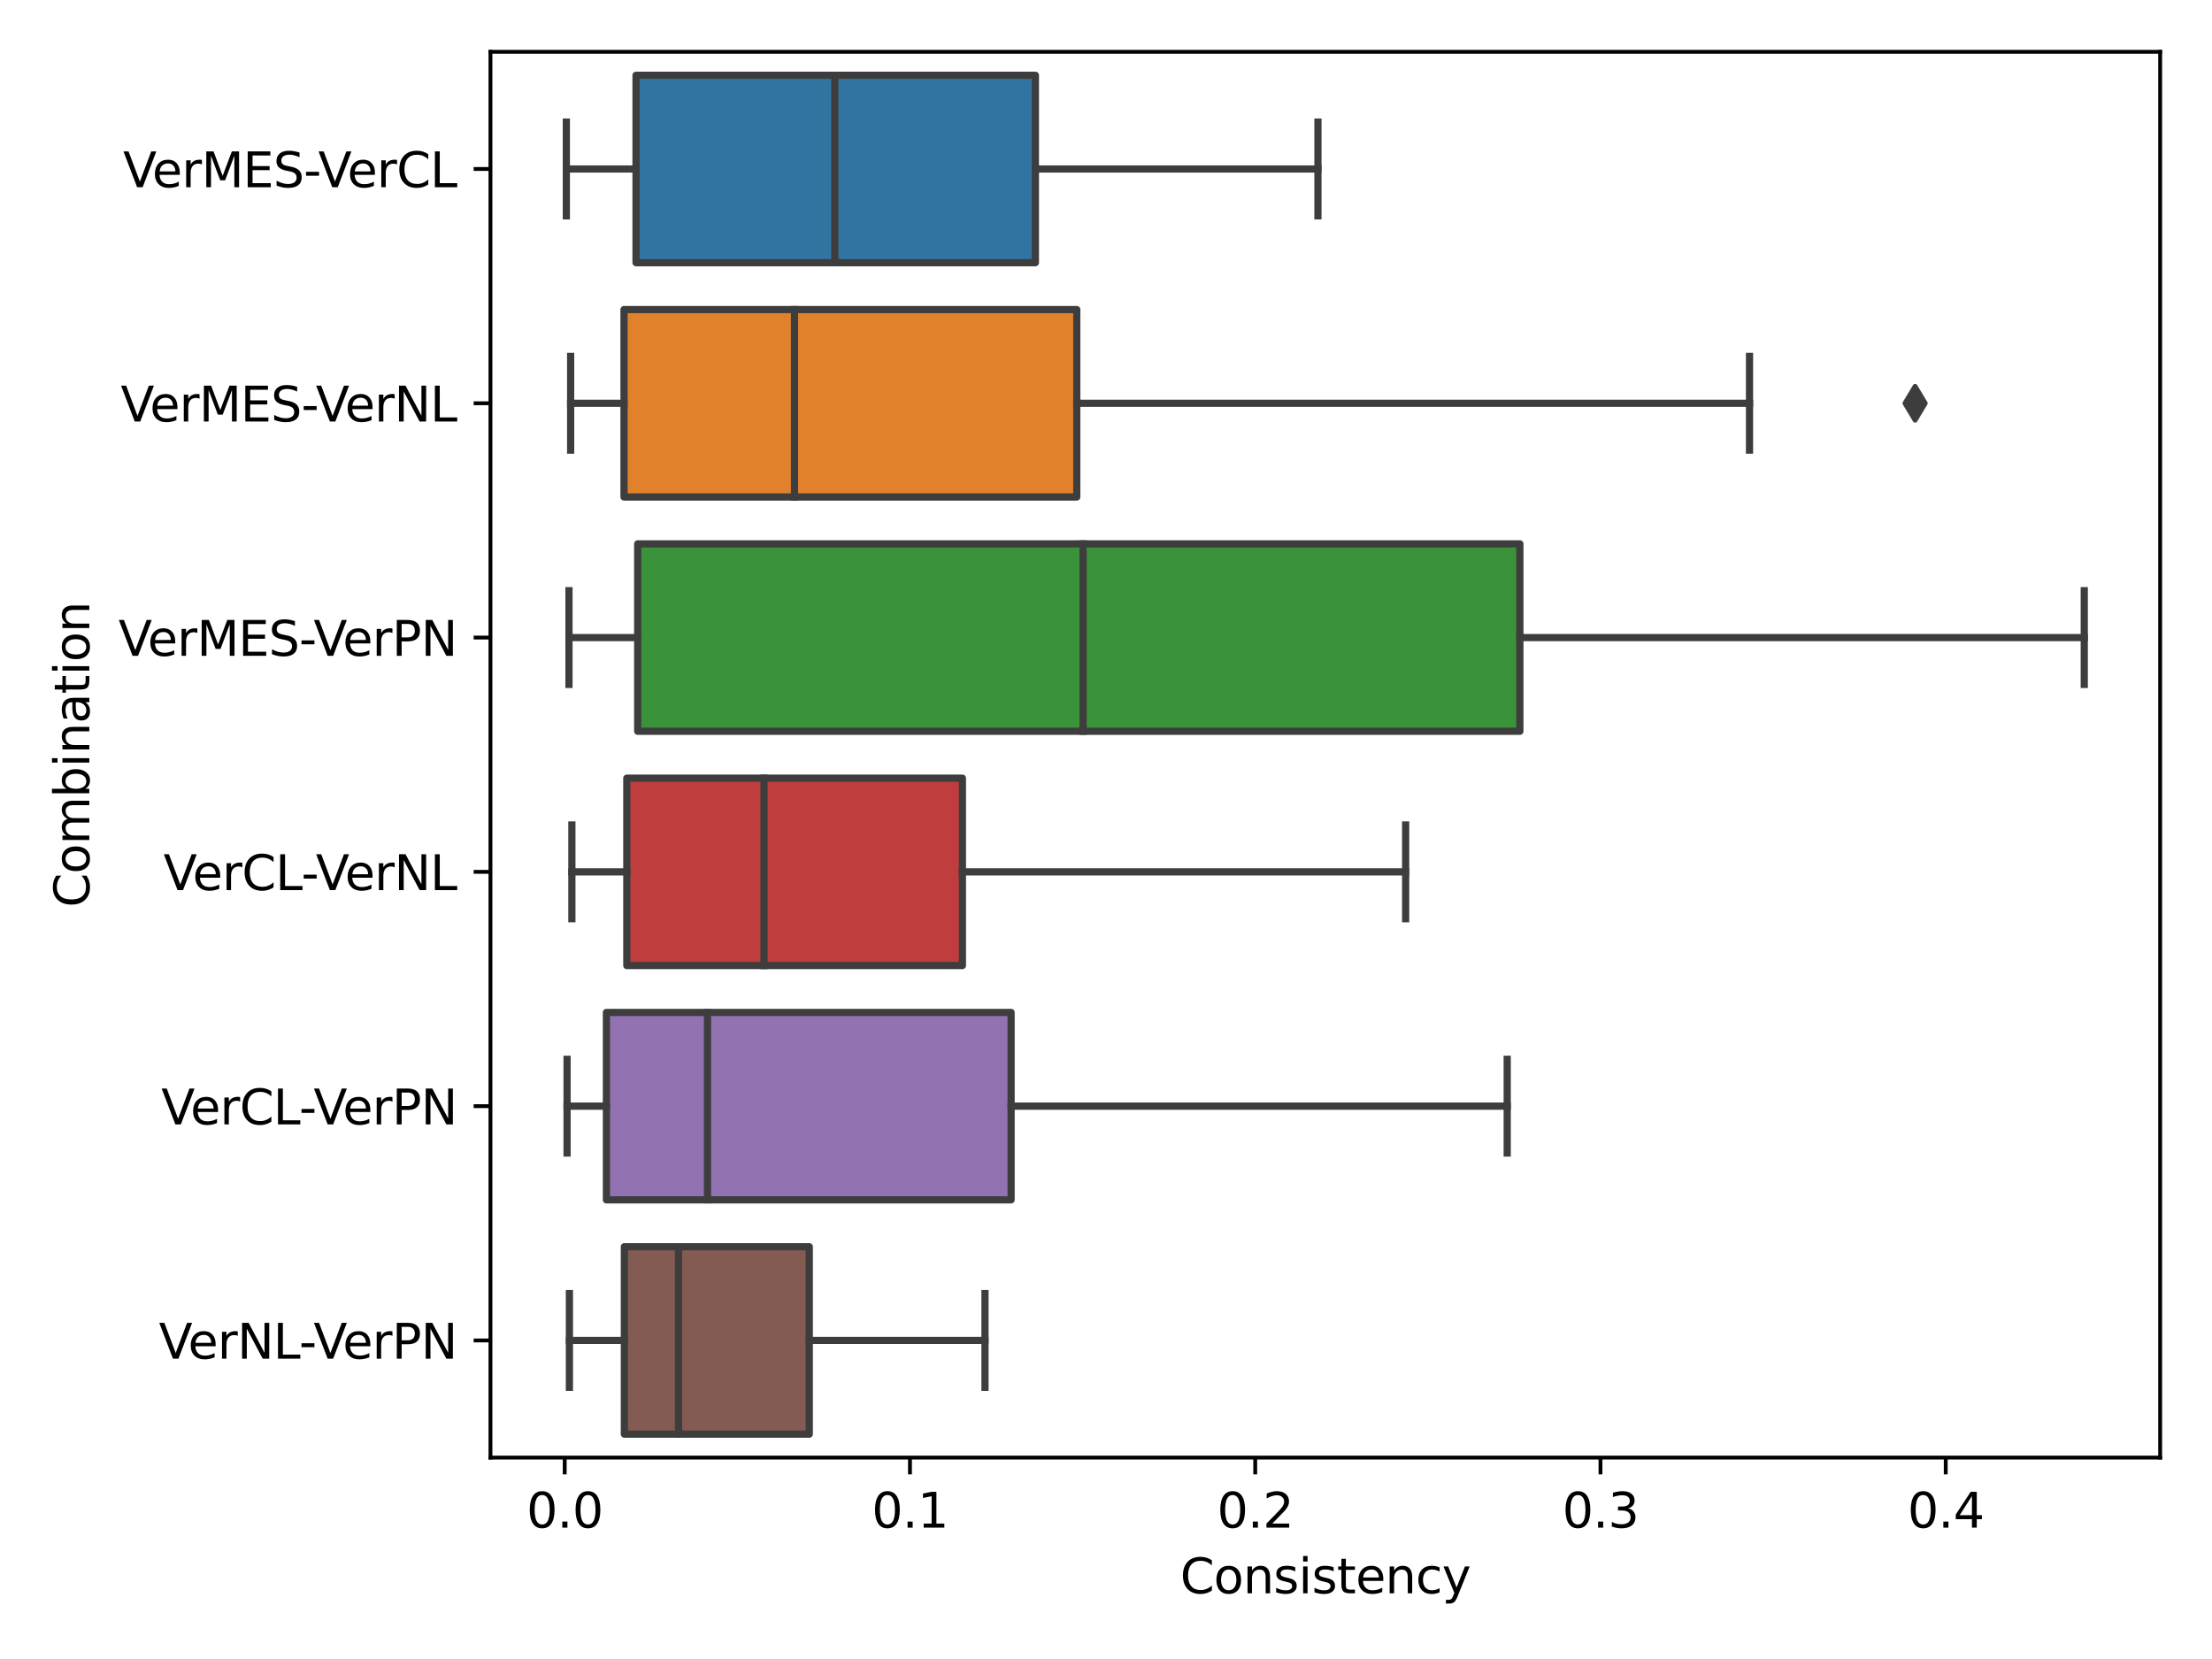 <?xml version="1.0" encoding="utf-8" standalone="no"?>
<!DOCTYPE svg PUBLIC "-//W3C//DTD SVG 1.1//EN"
  "http://www.w3.org/Graphics/SVG/1.1/DTD/svg11.dtd">
<svg xmlns:xlink="http://www.w3.org/1999/xlink" width="460.8pt" height="345.6pt" viewBox="0 0 460.8 345.6" xmlns="http://www.w3.org/2000/svg" version="1.1">
 <defs>
  <style type="text/css">*{stroke-linejoin: round; stroke-linecap: butt}</style>
 </defs>
 <g id="figure_1">
  <g id="patch_1">
   <path d="M 0 345.6 
L 460.8 345.6 
L 460.8 0 
L 0 0 
z
" style="fill: #ffffff"/>
  </g>
  <g id="axes_1">
   <g id="patch_2">
    <path d="M 102.17 303.64 
L 450 303.64 
L 450 10.8 
L 102.17 10.8 
z
" style="fill: #ffffff"/>
   </g>
   <g id="patch_3">
    <path d="M 132.493 15.681 
L 132.493 54.726 
L 215.693 54.726 
L 215.693 15.681 
L 132.493 15.681 
z
" clip-path="url(#p54fb8f31ed)" style="fill: #3274a1; stroke: #3d3d3d; stroke-width: 1.5; stroke-linejoin: miter"/>
   </g>
   <g id="patch_4">
    <path d="M 129.994 64.487 
L 129.994 103.533 
L 224.316 103.533 
L 224.316 64.487 
L 129.994 64.487 
z
" clip-path="url(#p54fb8f31ed)" style="fill: #e1812c; stroke: #3d3d3d; stroke-width: 1.5; stroke-linejoin: miter"/>
   </g>
   <g id="patch_5">
    <path d="M 132.843 113.294 
L 132.843 152.339 
L 316.621 152.339 
L 316.621 113.294 
L 132.843 113.294 
z
" clip-path="url(#p54fb8f31ed)" style="fill: #3a923a; stroke: #3d3d3d; stroke-width: 1.5; stroke-linejoin: miter"/>
   </g>
   <g id="patch_6">
    <path d="M 130.576 162.101 
L 130.576 201.146 
L 200.486 201.146 
L 200.486 162.101 
L 130.576 162.101 
z
" clip-path="url(#p54fb8f31ed)" style="fill: #c03d3e; stroke: #3d3d3d; stroke-width: 1.5; stroke-linejoin: miter"/>
   </g>
   <g id="patch_7">
    <path d="M 126.325 210.907 
L 126.325 249.953 
L 210.632 249.953 
L 210.632 210.907 
L 126.325 210.907 
z
" clip-path="url(#p54fb8f31ed)" style="fill: #9372b2; stroke: #3d3d3d; stroke-width: 1.5; stroke-linejoin: miter"/>
   </g>
   <g id="patch_8">
    <path d="M 130.064 259.714 
L 130.064 298.759 
L 168.587 298.759 
L 168.587 259.714 
L 130.064 259.714 
z
" clip-path="url(#p54fb8f31ed)" style="fill: #845b53; stroke: #3d3d3d; stroke-width: 1.5; stroke-linejoin: miter"/>
   </g>
   <g id="matplotlib.axis_1">
    <g id="xtick_1">
     <g id="line2d_1">
      <defs>
       <path id="m3385fdae1e" d="M 0 0 
L 0 3.5 
" style="stroke: #000000; stroke-width: 0.8"/>
      </defs>
      <g>
       <use xlink:href="#m3385fdae1e" x="117.639" y="303.64" style="stroke: #000000; stroke-width: 0.8"/>
      </g>
     </g>
     <g id="text_1">
      <!-- 0.0 -->
      <g transform="translate(109.688 318.238) scale(0.1 -0.1)">
       <defs>
        <path id="DejaVuSans-30" d="M 2034 4250 
Q 1547 4250 1301 3770 
Q 1056 3291 1056 2328 
Q 1056 1369 1301 889 
Q 1547 409 2034 409 
Q 2525 409 2770 889 
Q 3016 1369 3016 2328 
Q 3016 3291 2770 3770 
Q 2525 4250 2034 4250 
z
M 2034 4750 
Q 2819 4750 3233 4129 
Q 3647 3509 3647 2328 
Q 3647 1150 3233 529 
Q 2819 -91 2034 -91 
Q 1250 -91 836 529 
Q 422 1150 422 2328 
Q 422 3509 836 4129 
Q 1250 4750 2034 4750 
z
" transform="scale(0.016)"/>
        <path id="DejaVuSans-2e" d="M 684 794 
L 1344 794 
L 1344 0 
L 684 0 
L 684 794 
z
" transform="scale(0.016)"/>
       </defs>
       <use xlink:href="#DejaVuSans-30"/>
       <use xlink:href="#DejaVuSans-2e" x="63.623"/>
       <use xlink:href="#DejaVuSans-30" x="95.41"/>
      </g>
     </g>
    </g>
    <g id="xtick_2">
     <g id="line2d_2">
      <g>
       <use xlink:href="#m3385fdae1e" x="189.562" y="303.64" style="stroke: #000000; stroke-width: 0.8"/>
      </g>
     </g>
     <g id="text_2">
      <!-- 0.1 -->
      <g transform="translate(181.61 318.238) scale(0.1 -0.1)">
       <defs>
        <path id="DejaVuSans-31" d="M 794 531 
L 1825 531 
L 1825 4091 
L 703 3866 
L 703 4441 
L 1819 4666 
L 2450 4666 
L 2450 531 
L 3481 531 
L 3481 0 
L 794 0 
L 794 531 
z
" transform="scale(0.016)"/>
       </defs>
       <use xlink:href="#DejaVuSans-30"/>
       <use xlink:href="#DejaVuSans-2e" x="63.623"/>
       <use xlink:href="#DejaVuSans-31" x="95.41"/>
      </g>
     </g>
    </g>
    <g id="xtick_3">
     <g id="line2d_3">
      <g>
       <use xlink:href="#m3385fdae1e" x="261.485" y="303.64" style="stroke: #000000; stroke-width: 0.8"/>
      </g>
     </g>
     <g id="text_3">
      <!-- 0.2 -->
      <g transform="translate(253.533 318.238) scale(0.1 -0.1)">
       <defs>
        <path id="DejaVuSans-32" d="M 1228 531 
L 3431 531 
L 3431 0 
L 469 0 
L 469 531 
Q 828 903 1448 1529 
Q 2069 2156 2228 2338 
Q 2531 2678 2651 2914 
Q 2772 3150 2772 3378 
Q 2772 3750 2511 3984 
Q 2250 4219 1831 4219 
Q 1534 4219 1204 4116 
Q 875 4013 500 3803 
L 500 4441 
Q 881 4594 1212 4672 
Q 1544 4750 1819 4750 
Q 2544 4750 2975 4387 
Q 3406 4025 3406 3419 
Q 3406 3131 3298 2873 
Q 3191 2616 2906 2266 
Q 2828 2175 2409 1742 
Q 1991 1309 1228 531 
z
" transform="scale(0.016)"/>
       </defs>
       <use xlink:href="#DejaVuSans-30"/>
       <use xlink:href="#DejaVuSans-2e" x="63.623"/>
       <use xlink:href="#DejaVuSans-32" x="95.41"/>
      </g>
     </g>
    </g>
    <g id="xtick_4">
     <g id="line2d_4">
      <g>
       <use xlink:href="#m3385fdae1e" x="333.408" y="303.64" style="stroke: #000000; stroke-width: 0.8"/>
      </g>
     </g>
     <g id="text_4">
      <!-- 0.3 -->
      <g transform="translate(325.456 318.238) scale(0.1 -0.1)">
       <defs>
        <path id="DejaVuSans-33" d="M 2597 2516 
Q 3050 2419 3304 2112 
Q 3559 1806 3559 1356 
Q 3559 666 3084 287 
Q 2609 -91 1734 -91 
Q 1441 -91 1130 -33 
Q 819 25 488 141 
L 488 750 
Q 750 597 1062 519 
Q 1375 441 1716 441 
Q 2309 441 2620 675 
Q 2931 909 2931 1356 
Q 2931 1769 2642 2001 
Q 2353 2234 1838 2234 
L 1294 2234 
L 1294 2753 
L 1863 2753 
Q 2328 2753 2575 2939 
Q 2822 3125 2822 3475 
Q 2822 3834 2567 4026 
Q 2313 4219 1838 4219 
Q 1578 4219 1281 4162 
Q 984 4106 628 3988 
L 628 4550 
Q 988 4650 1302 4700 
Q 1616 4750 1894 4750 
Q 2613 4750 3031 4423 
Q 3450 4097 3450 3541 
Q 3450 3153 3228 2886 
Q 3006 2619 2597 2516 
z
" transform="scale(0.016)"/>
       </defs>
       <use xlink:href="#DejaVuSans-30"/>
       <use xlink:href="#DejaVuSans-2e" x="63.623"/>
       <use xlink:href="#DejaVuSans-33" x="95.41"/>
      </g>
     </g>
    </g>
    <g id="xtick_5">
     <g id="line2d_5">
      <g>
       <use xlink:href="#m3385fdae1e" x="405.33" y="303.64" style="stroke: #000000; stroke-width: 0.8"/>
      </g>
     </g>
     <g id="text_5">
      <!-- 0.4 -->
      <g transform="translate(397.379 318.238) scale(0.1 -0.1)">
       <defs>
        <path id="DejaVuSans-34" d="M 2419 4116 
L 825 1625 
L 2419 1625 
L 2419 4116 
z
M 2253 4666 
L 3047 4666 
L 3047 1625 
L 3713 1625 
L 3713 1100 
L 3047 1100 
L 3047 0 
L 2419 0 
L 2419 1100 
L 313 1100 
L 313 1709 
L 2253 4666 
z
" transform="scale(0.016)"/>
       </defs>
       <use xlink:href="#DejaVuSans-30"/>
       <use xlink:href="#DejaVuSans-2e" x="63.623"/>
       <use xlink:href="#DejaVuSans-34" x="95.41"/>
      </g>
     </g>
    </g>
    <g id="text_6">
     <!-- Consistency -->
     <g transform="translate(245.853 331.917) scale(0.1 -0.1)">
      <defs>
       <path id="DejaVuSans-43" d="M 4122 4306 
L 4122 3641 
Q 3803 3938 3442 4084 
Q 3081 4231 2675 4231 
Q 1875 4231 1450 3742 
Q 1025 3253 1025 2328 
Q 1025 1406 1450 917 
Q 1875 428 2675 428 
Q 3081 428 3442 575 
Q 3803 722 4122 1019 
L 4122 359 
Q 3791 134 3420 21 
Q 3050 -91 2638 -91 
Q 1578 -91 968 557 
Q 359 1206 359 2328 
Q 359 3453 968 4101 
Q 1578 4750 2638 4750 
Q 3056 4750 3426 4639 
Q 3797 4528 4122 4306 
z
" transform="scale(0.016)"/>
       <path id="DejaVuSans-6f" d="M 1959 3097 
Q 1497 3097 1228 2736 
Q 959 2375 959 1747 
Q 959 1119 1226 758 
Q 1494 397 1959 397 
Q 2419 397 2687 759 
Q 2956 1122 2956 1747 
Q 2956 2369 2687 2733 
Q 2419 3097 1959 3097 
z
M 1959 3584 
Q 2709 3584 3137 3096 
Q 3566 2609 3566 1747 
Q 3566 888 3137 398 
Q 2709 -91 1959 -91 
Q 1206 -91 779 398 
Q 353 888 353 1747 
Q 353 2609 779 3096 
Q 1206 3584 1959 3584 
z
" transform="scale(0.016)"/>
       <path id="DejaVuSans-6e" d="M 3513 2113 
L 3513 0 
L 2938 0 
L 2938 2094 
Q 2938 2591 2744 2837 
Q 2550 3084 2163 3084 
Q 1697 3084 1428 2787 
Q 1159 2491 1159 1978 
L 1159 0 
L 581 0 
L 581 3500 
L 1159 3500 
L 1159 2956 
Q 1366 3272 1645 3428 
Q 1925 3584 2291 3584 
Q 2894 3584 3203 3211 
Q 3513 2838 3513 2113 
z
" transform="scale(0.016)"/>
       <path id="DejaVuSans-73" d="M 2834 3397 
L 2834 2853 
Q 2591 2978 2328 3040 
Q 2066 3103 1784 3103 
Q 1356 3103 1142 2972 
Q 928 2841 928 2578 
Q 928 2378 1081 2264 
Q 1234 2150 1697 2047 
L 1894 2003 
Q 2506 1872 2764 1633 
Q 3022 1394 3022 966 
Q 3022 478 2636 193 
Q 2250 -91 1575 -91 
Q 1294 -91 989 -36 
Q 684 19 347 128 
L 347 722 
Q 666 556 975 473 
Q 1284 391 1588 391 
Q 1994 391 2212 530 
Q 2431 669 2431 922 
Q 2431 1156 2273 1281 
Q 2116 1406 1581 1522 
L 1381 1569 
Q 847 1681 609 1914 
Q 372 2147 372 2553 
Q 372 3047 722 3315 
Q 1072 3584 1716 3584 
Q 2034 3584 2315 3537 
Q 2597 3491 2834 3397 
z
" transform="scale(0.016)"/>
       <path id="DejaVuSans-69" d="M 603 3500 
L 1178 3500 
L 1178 0 
L 603 0 
L 603 3500 
z
M 603 4863 
L 1178 4863 
L 1178 4134 
L 603 4134 
L 603 4863 
z
" transform="scale(0.016)"/>
       <path id="DejaVuSans-74" d="M 1172 4494 
L 1172 3500 
L 2356 3500 
L 2356 3053 
L 1172 3053 
L 1172 1153 
Q 1172 725 1289 603 
Q 1406 481 1766 481 
L 2356 481 
L 2356 0 
L 1766 0 
Q 1100 0 847 248 
Q 594 497 594 1153 
L 594 3053 
L 172 3053 
L 172 3500 
L 594 3500 
L 594 4494 
L 1172 4494 
z
" transform="scale(0.016)"/>
       <path id="DejaVuSans-65" d="M 3597 1894 
L 3597 1613 
L 953 1613 
Q 991 1019 1311 708 
Q 1631 397 2203 397 
Q 2534 397 2845 478 
Q 3156 559 3463 722 
L 3463 178 
Q 3153 47 2828 -22 
Q 2503 -91 2169 -91 
Q 1331 -91 842 396 
Q 353 884 353 1716 
Q 353 2575 817 3079 
Q 1281 3584 2069 3584 
Q 2775 3584 3186 3129 
Q 3597 2675 3597 1894 
z
M 3022 2063 
Q 3016 2534 2758 2815 
Q 2500 3097 2075 3097 
Q 1594 3097 1305 2825 
Q 1016 2553 972 2059 
L 3022 2063 
z
" transform="scale(0.016)"/>
       <path id="DejaVuSans-63" d="M 3122 3366 
L 3122 2828 
Q 2878 2963 2633 3030 
Q 2388 3097 2138 3097 
Q 1578 3097 1268 2742 
Q 959 2388 959 1747 
Q 959 1106 1268 751 
Q 1578 397 2138 397 
Q 2388 397 2633 464 
Q 2878 531 3122 666 
L 3122 134 
Q 2881 22 2623 -34 
Q 2366 -91 2075 -91 
Q 1284 -91 818 406 
Q 353 903 353 1747 
Q 353 2603 823 3093 
Q 1294 3584 2113 3584 
Q 2378 3584 2631 3529 
Q 2884 3475 3122 3366 
z
" transform="scale(0.016)"/>
       <path id="DejaVuSans-79" d="M 2059 -325 
Q 1816 -950 1584 -1140 
Q 1353 -1331 966 -1331 
L 506 -1331 
L 506 -850 
L 844 -850 
Q 1081 -850 1212 -737 
Q 1344 -625 1503 -206 
L 1606 56 
L 191 3500 
L 800 3500 
L 1894 763 
L 2988 3500 
L 3597 3500 
L 2059 -325 
z
" transform="scale(0.016)"/>
      </defs>
      <use xlink:href="#DejaVuSans-43"/>
      <use xlink:href="#DejaVuSans-6f" x="69.824"/>
      <use xlink:href="#DejaVuSans-6e" x="131.006"/>
      <use xlink:href="#DejaVuSans-73" x="194.385"/>
      <use xlink:href="#DejaVuSans-69" x="246.484"/>
      <use xlink:href="#DejaVuSans-73" x="274.268"/>
      <use xlink:href="#DejaVuSans-74" x="326.367"/>
      <use xlink:href="#DejaVuSans-65" x="365.576"/>
      <use xlink:href="#DejaVuSans-6e" x="427.1"/>
      <use xlink:href="#DejaVuSans-63" x="490.479"/>
      <use xlink:href="#DejaVuSans-79" x="545.459"/>
     </g>
    </g>
   </g>
   <g id="matplotlib.axis_2">
    <g id="ytick_1">
     <g id="line2d_6">
      <defs>
       <path id="ma600d9e374" d="M 0 0 
L -3.5 0 
" style="stroke: #000000; stroke-width: 0.8"/>
      </defs>
      <g>
       <use xlink:href="#ma600d9e374" x="102.17" y="35.203" style="stroke: #000000; stroke-width: 0.8"/>
      </g>
     </g>
     <g id="text_7">
      <!-- VerMES-VerCL -->
      <g transform="translate(25.64 39.003) scale(0.1 -0.1)">
       <defs>
        <path id="DejaVuSans-56" d="M 1831 0 
L 50 4666 
L 709 4666 
L 2188 738 
L 3669 4666 
L 4325 4666 
L 2547 0 
L 1831 0 
z
" transform="scale(0.016)"/>
        <path id="DejaVuSans-72" d="M 2631 2963 
Q 2534 3019 2420 3045 
Q 2306 3072 2169 3072 
Q 1681 3072 1420 2755 
Q 1159 2438 1159 1844 
L 1159 0 
L 581 0 
L 581 3500 
L 1159 3500 
L 1159 2956 
Q 1341 3275 1631 3429 
Q 1922 3584 2338 3584 
Q 2397 3584 2469 3576 
Q 2541 3569 2628 3553 
L 2631 2963 
z
" transform="scale(0.016)"/>
        <path id="DejaVuSans-4d" d="M 628 4666 
L 1569 4666 
L 2759 1491 
L 3956 4666 
L 4897 4666 
L 4897 0 
L 4281 0 
L 4281 4097 
L 3078 897 
L 2444 897 
L 1241 4097 
L 1241 0 
L 628 0 
L 628 4666 
z
" transform="scale(0.016)"/>
        <path id="DejaVuSans-45" d="M 628 4666 
L 3578 4666 
L 3578 4134 
L 1259 4134 
L 1259 2753 
L 3481 2753 
L 3481 2222 
L 1259 2222 
L 1259 531 
L 3634 531 
L 3634 0 
L 628 0 
L 628 4666 
z
" transform="scale(0.016)"/>
        <path id="DejaVuSans-53" d="M 3425 4513 
L 3425 3897 
Q 3066 4069 2747 4153 
Q 2428 4238 2131 4238 
Q 1616 4238 1336 4038 
Q 1056 3838 1056 3469 
Q 1056 3159 1242 3001 
Q 1428 2844 1947 2747 
L 2328 2669 
Q 3034 2534 3370 2195 
Q 3706 1856 3706 1288 
Q 3706 609 3251 259 
Q 2797 -91 1919 -91 
Q 1588 -91 1214 -16 
Q 841 59 441 206 
L 441 856 
Q 825 641 1194 531 
Q 1563 422 1919 422 
Q 2459 422 2753 634 
Q 3047 847 3047 1241 
Q 3047 1584 2836 1778 
Q 2625 1972 2144 2069 
L 1759 2144 
Q 1053 2284 737 2584 
Q 422 2884 422 3419 
Q 422 4038 858 4394 
Q 1294 4750 2059 4750 
Q 2388 4750 2728 4690 
Q 3069 4631 3425 4513 
z
" transform="scale(0.016)"/>
        <path id="DejaVuSans-2d" d="M 313 2009 
L 1997 2009 
L 1997 1497 
L 313 1497 
L 313 2009 
z
" transform="scale(0.016)"/>
        <path id="DejaVuSans-4c" d="M 628 4666 
L 1259 4666 
L 1259 531 
L 3531 531 
L 3531 0 
L 628 0 
L 628 4666 
z
" transform="scale(0.016)"/>
       </defs>
       <use xlink:href="#DejaVuSans-56"/>
       <use xlink:href="#DejaVuSans-65" x="60.658"/>
       <use xlink:href="#DejaVuSans-72" x="122.182"/>
       <use xlink:href="#DejaVuSans-4d" x="163.295"/>
       <use xlink:href="#DejaVuSans-45" x="249.574"/>
       <use xlink:href="#DejaVuSans-53" x="312.758"/>
       <use xlink:href="#DejaVuSans-2d" x="376.234"/>
       <use xlink:href="#DejaVuSans-56" x="406.443"/>
       <use xlink:href="#DejaVuSans-65" x="467.102"/>
       <use xlink:href="#DejaVuSans-72" x="528.625"/>
       <use xlink:href="#DejaVuSans-43" x="569.738"/>
       <use xlink:href="#DejaVuSans-4c" x="639.562"/>
      </g>
     </g>
    </g>
    <g id="ytick_2">
     <g id="line2d_7">
      <g>
       <use xlink:href="#ma600d9e374" x="102.17" y="84.01" style="stroke: #000000; stroke-width: 0.8"/>
      </g>
     </g>
     <g id="text_8">
      <!-- VerMES-VerNL -->
      <g transform="translate(25.142 87.809) scale(0.1 -0.1)">
       <defs>
        <path id="DejaVuSans-4e" d="M 628 4666 
L 1478 4666 
L 3547 763 
L 3547 4666 
L 4159 4666 
L 4159 0 
L 3309 0 
L 1241 3903 
L 1241 0 
L 628 0 
L 628 4666 
z
" transform="scale(0.016)"/>
       </defs>
       <use xlink:href="#DejaVuSans-56"/>
       <use xlink:href="#DejaVuSans-65" x="60.658"/>
       <use xlink:href="#DejaVuSans-72" x="122.182"/>
       <use xlink:href="#DejaVuSans-4d" x="163.295"/>
       <use xlink:href="#DejaVuSans-45" x="249.574"/>
       <use xlink:href="#DejaVuSans-53" x="312.758"/>
       <use xlink:href="#DejaVuSans-2d" x="376.234"/>
       <use xlink:href="#DejaVuSans-56" x="406.443"/>
       <use xlink:href="#DejaVuSans-65" x="467.102"/>
       <use xlink:href="#DejaVuSans-72" x="528.625"/>
       <use xlink:href="#DejaVuSans-4e" x="569.738"/>
       <use xlink:href="#DejaVuSans-4c" x="644.543"/>
      </g>
     </g>
    </g>
    <g id="ytick_3">
     <g id="line2d_8">
      <g>
       <use xlink:href="#ma600d9e374" x="102.17" y="132.817" style="stroke: #000000; stroke-width: 0.8"/>
      </g>
     </g>
     <g id="text_9">
      <!-- VerMES-VerPN -->
      <g transform="translate(24.684 136.616) scale(0.1 -0.1)">
       <defs>
        <path id="DejaVuSans-50" d="M 1259 4147 
L 1259 2394 
L 2053 2394 
Q 2494 2394 2734 2622 
Q 2975 2850 2975 3272 
Q 2975 3691 2734 3919 
Q 2494 4147 2053 4147 
L 1259 4147 
z
M 628 4666 
L 2053 4666 
Q 2838 4666 3239 4311 
Q 3641 3956 3641 3272 
Q 3641 2581 3239 2228 
Q 2838 1875 2053 1875 
L 1259 1875 
L 1259 0 
L 628 0 
L 628 4666 
z
" transform="scale(0.016)"/>
       </defs>
       <use xlink:href="#DejaVuSans-56"/>
       <use xlink:href="#DejaVuSans-65" x="60.658"/>
       <use xlink:href="#DejaVuSans-72" x="122.182"/>
       <use xlink:href="#DejaVuSans-4d" x="163.295"/>
       <use xlink:href="#DejaVuSans-45" x="249.574"/>
       <use xlink:href="#DejaVuSans-53" x="312.758"/>
       <use xlink:href="#DejaVuSans-2d" x="376.234"/>
       <use xlink:href="#DejaVuSans-56" x="406.443"/>
       <use xlink:href="#DejaVuSans-65" x="467.102"/>
       <use xlink:href="#DejaVuSans-72" x="528.625"/>
       <use xlink:href="#DejaVuSans-50" x="569.738"/>
       <use xlink:href="#DejaVuSans-4e" x="630.041"/>
      </g>
     </g>
    </g>
    <g id="ytick_4">
     <g id="line2d_9">
      <g>
       <use xlink:href="#ma600d9e374" x="102.17" y="181.623" style="stroke: #000000; stroke-width: 0.8"/>
      </g>
     </g>
     <g id="text_10">
      <!-- VerCL-VerNL -->
      <g transform="translate(34.057 185.423) scale(0.1 -0.1)">
       <use xlink:href="#DejaVuSans-56"/>
       <use xlink:href="#DejaVuSans-65" x="60.658"/>
       <use xlink:href="#DejaVuSans-72" x="122.182"/>
       <use xlink:href="#DejaVuSans-43" x="163.295"/>
       <use xlink:href="#DejaVuSans-4c" x="233.119"/>
       <use xlink:href="#DejaVuSans-2d" x="287.082"/>
       <use xlink:href="#DejaVuSans-56" x="317.291"/>
       <use xlink:href="#DejaVuSans-65" x="377.949"/>
       <use xlink:href="#DejaVuSans-72" x="439.473"/>
       <use xlink:href="#DejaVuSans-4e" x="480.586"/>
       <use xlink:href="#DejaVuSans-4c" x="555.391"/>
      </g>
     </g>
    </g>
    <g id="ytick_5">
     <g id="line2d_10">
      <g>
       <use xlink:href="#ma600d9e374" x="102.17" y="230.43" style="stroke: #000000; stroke-width: 0.8"/>
      </g>
     </g>
     <g id="text_11">
      <!-- VerCL-VerPN -->
      <g transform="translate(33.6 234.229) scale(0.1 -0.1)">
       <use xlink:href="#DejaVuSans-56"/>
       <use xlink:href="#DejaVuSans-65" x="60.658"/>
       <use xlink:href="#DejaVuSans-72" x="122.182"/>
       <use xlink:href="#DejaVuSans-43" x="163.295"/>
       <use xlink:href="#DejaVuSans-4c" x="233.119"/>
       <use xlink:href="#DejaVuSans-2d" x="287.082"/>
       <use xlink:href="#DejaVuSans-56" x="317.291"/>
       <use xlink:href="#DejaVuSans-65" x="377.949"/>
       <use xlink:href="#DejaVuSans-72" x="439.473"/>
       <use xlink:href="#DejaVuSans-50" x="480.586"/>
       <use xlink:href="#DejaVuSans-4e" x="540.889"/>
      </g>
     </g>
    </g>
    <g id="ytick_6">
     <g id="line2d_11">
      <g>
       <use xlink:href="#ma600d9e374" x="102.17" y="279.237" style="stroke: #000000; stroke-width: 0.8"/>
      </g>
     </g>
     <g id="text_12">
      <!-- VerNL-VerPN -->
      <g transform="translate(33.101 283.036) scale(0.1 -0.1)">
       <use xlink:href="#DejaVuSans-56"/>
       <use xlink:href="#DejaVuSans-65" x="60.658"/>
       <use xlink:href="#DejaVuSans-72" x="122.182"/>
       <use xlink:href="#DejaVuSans-4e" x="163.295"/>
       <use xlink:href="#DejaVuSans-4c" x="238.1"/>
       <use xlink:href="#DejaVuSans-2d" x="292.062"/>
       <use xlink:href="#DejaVuSans-56" x="322.271"/>
       <use xlink:href="#DejaVuSans-65" x="382.93"/>
       <use xlink:href="#DejaVuSans-72" x="444.453"/>
       <use xlink:href="#DejaVuSans-50" x="485.566"/>
       <use xlink:href="#DejaVuSans-4e" x="545.869"/>
      </g>
     </g>
    </g>
    <g id="text_13">
     <!-- Combination -->
     <g transform="translate(18.604 189.015) rotate(-90) scale(0.1 -0.1)">
      <defs>
       <path id="DejaVuSans-6d" d="M 3328 2828 
Q 3544 3216 3844 3400 
Q 4144 3584 4550 3584 
Q 5097 3584 5394 3201 
Q 5691 2819 5691 2113 
L 5691 0 
L 5113 0 
L 5113 2094 
Q 5113 2597 4934 2840 
Q 4756 3084 4391 3084 
Q 3944 3084 3684 2787 
Q 3425 2491 3425 1978 
L 3425 0 
L 2847 0 
L 2847 2094 
Q 2847 2600 2669 2842 
Q 2491 3084 2119 3084 
Q 1678 3084 1418 2786 
Q 1159 2488 1159 1978 
L 1159 0 
L 581 0 
L 581 3500 
L 1159 3500 
L 1159 2956 
Q 1356 3278 1631 3431 
Q 1906 3584 2284 3584 
Q 2666 3584 2933 3390 
Q 3200 3197 3328 2828 
z
" transform="scale(0.016)"/>
       <path id="DejaVuSans-62" d="M 3116 1747 
Q 3116 2381 2855 2742 
Q 2594 3103 2138 3103 
Q 1681 3103 1420 2742 
Q 1159 2381 1159 1747 
Q 1159 1113 1420 752 
Q 1681 391 2138 391 
Q 2594 391 2855 752 
Q 3116 1113 3116 1747 
z
M 1159 2969 
Q 1341 3281 1617 3432 
Q 1894 3584 2278 3584 
Q 2916 3584 3314 3078 
Q 3713 2572 3713 1747 
Q 3713 922 3314 415 
Q 2916 -91 2278 -91 
Q 1894 -91 1617 61 
Q 1341 213 1159 525 
L 1159 0 
L 581 0 
L 581 4863 
L 1159 4863 
L 1159 2969 
z
" transform="scale(0.016)"/>
       <path id="DejaVuSans-61" d="M 2194 1759 
Q 1497 1759 1228 1600 
Q 959 1441 959 1056 
Q 959 750 1161 570 
Q 1363 391 1709 391 
Q 2188 391 2477 730 
Q 2766 1069 2766 1631 
L 2766 1759 
L 2194 1759 
z
M 3341 1997 
L 3341 0 
L 2766 0 
L 2766 531 
Q 2569 213 2275 61 
Q 1981 -91 1556 -91 
Q 1019 -91 701 211 
Q 384 513 384 1019 
Q 384 1609 779 1909 
Q 1175 2209 1959 2209 
L 2766 2209 
L 2766 2266 
Q 2766 2663 2505 2880 
Q 2244 3097 1772 3097 
Q 1472 3097 1187 3025 
Q 903 2953 641 2809 
L 641 3341 
Q 956 3463 1253 3523 
Q 1550 3584 1831 3584 
Q 2591 3584 2966 3190 
Q 3341 2797 3341 1997 
z
" transform="scale(0.016)"/>
      </defs>
      <use xlink:href="#DejaVuSans-43"/>
      <use xlink:href="#DejaVuSans-6f" x="69.824"/>
      <use xlink:href="#DejaVuSans-6d" x="131.006"/>
      <use xlink:href="#DejaVuSans-62" x="228.418"/>
      <use xlink:href="#DejaVuSans-69" x="291.895"/>
      <use xlink:href="#DejaVuSans-6e" x="319.678"/>
      <use xlink:href="#DejaVuSans-61" x="383.057"/>
      <use xlink:href="#DejaVuSans-74" x="444.336"/>
      <use xlink:href="#DejaVuSans-69" x="483.545"/>
      <use xlink:href="#DejaVuSans-6f" x="511.328"/>
      <use xlink:href="#DejaVuSans-6e" x="572.51"/>
     </g>
    </g>
   </g>
   <g id="line2d_12">
    <path d="M 132.493 35.203 
L 117.98 35.203 
" clip-path="url(#p54fb8f31ed)" style="fill: none; stroke: #3d3d3d; stroke-width: 1.5; stroke-linecap: square"/>
   </g>
   <g id="line2d_13">
    <path d="M 215.693 35.203 
L 274.549 35.203 
" clip-path="url(#p54fb8f31ed)" style="fill: none; stroke: #3d3d3d; stroke-width: 1.5; stroke-linecap: square"/>
   </g>
   <g id="line2d_14">
    <path d="M 117.98 25.442 
L 117.98 44.965 
" clip-path="url(#p54fb8f31ed)" style="fill: none; stroke: #3d3d3d; stroke-width: 1.5; stroke-linecap: square"/>
   </g>
   <g id="line2d_15">
    <path d="M 274.549 25.442 
L 274.549 44.965 
" clip-path="url(#p54fb8f31ed)" style="fill: none; stroke: #3d3d3d; stroke-width: 1.5; stroke-linecap: square"/>
   </g>
   <g id="line2d_16"/>
   <g id="line2d_17">
    <path d="M 129.994 84.01 
L 118.874 84.01 
" clip-path="url(#p54fb8f31ed)" style="fill: none; stroke: #3d3d3d; stroke-width: 1.5; stroke-linecap: square"/>
   </g>
   <g id="line2d_18">
    <path d="M 224.316 84.01 
L 364.456 84.01 
" clip-path="url(#p54fb8f31ed)" style="fill: none; stroke: #3d3d3d; stroke-width: 1.5; stroke-linecap: square"/>
   </g>
   <g id="line2d_19">
    <path d="M 118.874 74.249 
L 118.874 93.771 
" clip-path="url(#p54fb8f31ed)" style="fill: none; stroke: #3d3d3d; stroke-width: 1.5; stroke-linecap: square"/>
   </g>
   <g id="line2d_20">
    <path d="M 364.456 74.249 
L 364.456 93.771 
" clip-path="url(#p54fb8f31ed)" style="fill: none; stroke: #3d3d3d; stroke-width: 1.5; stroke-linecap: square"/>
   </g>
   <g id="line2d_21">
    <defs>
     <path id="m41f2aa8207" d="M -0 3.536 
L 2.121 0 
L -0 -3.536 
L -2.121 -0 
z
" style="stroke: #3d3d3d; stroke-linejoin: miter"/>
    </defs>
    <g clip-path="url(#p54fb8f31ed)">
     <use xlink:href="#m41f2aa8207" x="398.95" y="84.01" style="fill: #3d3d3d; stroke: #3d3d3d; stroke-linejoin: miter"/>
    </g>
   </g>
   <g id="line2d_22">
    <path d="M 132.843 132.817 
L 118.53 132.817 
" clip-path="url(#p54fb8f31ed)" style="fill: none; stroke: #3d3d3d; stroke-width: 1.5; stroke-linecap: square"/>
   </g>
   <g id="line2d_23">
    <path d="M 316.621 132.817 
L 434.19 132.817 
" clip-path="url(#p54fb8f31ed)" style="fill: none; stroke: #3d3d3d; stroke-width: 1.5; stroke-linecap: square"/>
   </g>
   <g id="line2d_24">
    <path d="M 118.53 123.055 
L 118.53 142.578 
" clip-path="url(#p54fb8f31ed)" style="fill: none; stroke: #3d3d3d; stroke-width: 1.5; stroke-linecap: square"/>
   </g>
   <g id="line2d_25">
    <path d="M 434.19 123.055 
L 434.19 142.578 
" clip-path="url(#p54fb8f31ed)" style="fill: none; stroke: #3d3d3d; stroke-width: 1.5; stroke-linecap: square"/>
   </g>
   <g id="line2d_26"/>
   <g id="line2d_27">
    <path d="M 130.576 181.623 
L 119.134 181.623 
" clip-path="url(#p54fb8f31ed)" style="fill: none; stroke: #3d3d3d; stroke-width: 1.5; stroke-linecap: square"/>
   </g>
   <g id="line2d_28">
    <path d="M 200.486 181.623 
L 292.822 181.623 
" clip-path="url(#p54fb8f31ed)" style="fill: none; stroke: #3d3d3d; stroke-width: 1.5; stroke-linecap: square"/>
   </g>
   <g id="line2d_29">
    <path d="M 119.134 171.862 
L 119.134 191.385 
" clip-path="url(#p54fb8f31ed)" style="fill: none; stroke: #3d3d3d; stroke-width: 1.5; stroke-linecap: square"/>
   </g>
   <g id="line2d_30">
    <path d="M 292.822 171.862 
L 292.822 191.385 
" clip-path="url(#p54fb8f31ed)" style="fill: none; stroke: #3d3d3d; stroke-width: 1.5; stroke-linecap: square"/>
   </g>
   <g id="line2d_31"/>
   <g id="line2d_32">
    <path d="M 126.325 230.43 
L 118.132 230.43 
" clip-path="url(#p54fb8f31ed)" style="fill: none; stroke: #3d3d3d; stroke-width: 1.5; stroke-linecap: square"/>
   </g>
   <g id="line2d_33">
    <path d="M 210.632 230.43 
L 313.98 230.43 
" clip-path="url(#p54fb8f31ed)" style="fill: none; stroke: #3d3d3d; stroke-width: 1.5; stroke-linecap: square"/>
   </g>
   <g id="line2d_34">
    <path d="M 118.132 220.669 
L 118.132 240.191 
" clip-path="url(#p54fb8f31ed)" style="fill: none; stroke: #3d3d3d; stroke-width: 1.5; stroke-linecap: square"/>
   </g>
   <g id="line2d_35">
    <path d="M 313.98 220.669 
L 313.98 240.191 
" clip-path="url(#p54fb8f31ed)" style="fill: none; stroke: #3d3d3d; stroke-width: 1.5; stroke-linecap: square"/>
   </g>
   <g id="line2d_36"/>
   <g id="line2d_37">
    <path d="M 130.064 279.237 
L 118.619 279.237 
" clip-path="url(#p54fb8f31ed)" style="fill: none; stroke: #3d3d3d; stroke-width: 1.5; stroke-linecap: square"/>
   </g>
   <g id="line2d_38">
    <path d="M 168.587 279.237 
L 205.189 279.237 
" clip-path="url(#p54fb8f31ed)" style="fill: none; stroke: #3d3d3d; stroke-width: 1.5; stroke-linecap: square"/>
   </g>
   <g id="line2d_39">
    <path d="M 118.619 269.475 
L 118.619 288.998 
" clip-path="url(#p54fb8f31ed)" style="fill: none; stroke: #3d3d3d; stroke-width: 1.5; stroke-linecap: square"/>
   </g>
   <g id="line2d_40">
    <path d="M 205.189 269.475 
L 205.189 288.998 
" clip-path="url(#p54fb8f31ed)" style="fill: none; stroke: #3d3d3d; stroke-width: 1.5; stroke-linecap: square"/>
   </g>
   <g id="line2d_41"/>
   <g id="line2d_42">
    <path d="M 173.907 15.681 
L 173.907 54.726 
" clip-path="url(#p54fb8f31ed)" style="fill: none; stroke: #3d3d3d; stroke-width: 1.5; stroke-linecap: square"/>
   </g>
   <g id="line2d_43">
    <path d="M 165.51 64.487 
L 165.51 103.533 
" clip-path="url(#p54fb8f31ed)" style="fill: none; stroke: #3d3d3d; stroke-width: 1.5; stroke-linecap: square"/>
   </g>
   <g id="line2d_44">
    <path d="M 225.625 113.294 
L 225.625 152.339 
" clip-path="url(#p54fb8f31ed)" style="fill: none; stroke: #3d3d3d; stroke-width: 1.5; stroke-linecap: square"/>
   </g>
   <g id="line2d_45">
    <path d="M 159.156 162.101 
L 159.156 201.146 
" clip-path="url(#p54fb8f31ed)" style="fill: none; stroke: #3d3d3d; stroke-width: 1.5; stroke-linecap: square"/>
   </g>
   <g id="line2d_46">
    <path d="M 147.385 210.907 
L 147.385 249.953 
" clip-path="url(#p54fb8f31ed)" style="fill: none; stroke: #3d3d3d; stroke-width: 1.5; stroke-linecap: square"/>
   </g>
   <g id="line2d_47">
    <path d="M 141.346 259.714 
L 141.346 298.759 
" clip-path="url(#p54fb8f31ed)" style="fill: none; stroke: #3d3d3d; stroke-width: 1.5; stroke-linecap: square"/>
   </g>
   <g id="patch_9">
    <path d="M 102.17 303.64 
L 102.17 10.8 
" style="fill: none; stroke: #000000; stroke-width: 0.8; stroke-linejoin: miter; stroke-linecap: square"/>
   </g>
   <g id="patch_10">
    <path d="M 450 303.64 
L 450 10.8 
" style="fill: none; stroke: #000000; stroke-width: 0.8; stroke-linejoin: miter; stroke-linecap: square"/>
   </g>
   <g id="patch_11">
    <path d="M 102.17 303.64 
L 450 303.64 
" style="fill: none; stroke: #000000; stroke-width: 0.8; stroke-linejoin: miter; stroke-linecap: square"/>
   </g>
   <g id="patch_12">
    <path d="M 102.17 10.8 
L 450 10.8 
" style="fill: none; stroke: #000000; stroke-width: 0.8; stroke-linejoin: miter; stroke-linecap: square"/>
   </g>
  </g>
 </g>
 <defs>
  <clipPath id="p54fb8f31ed">
   <rect x="102.17" y="10.8" width="347.83" height="292.84"/>
  </clipPath>
 </defs>
</svg>
